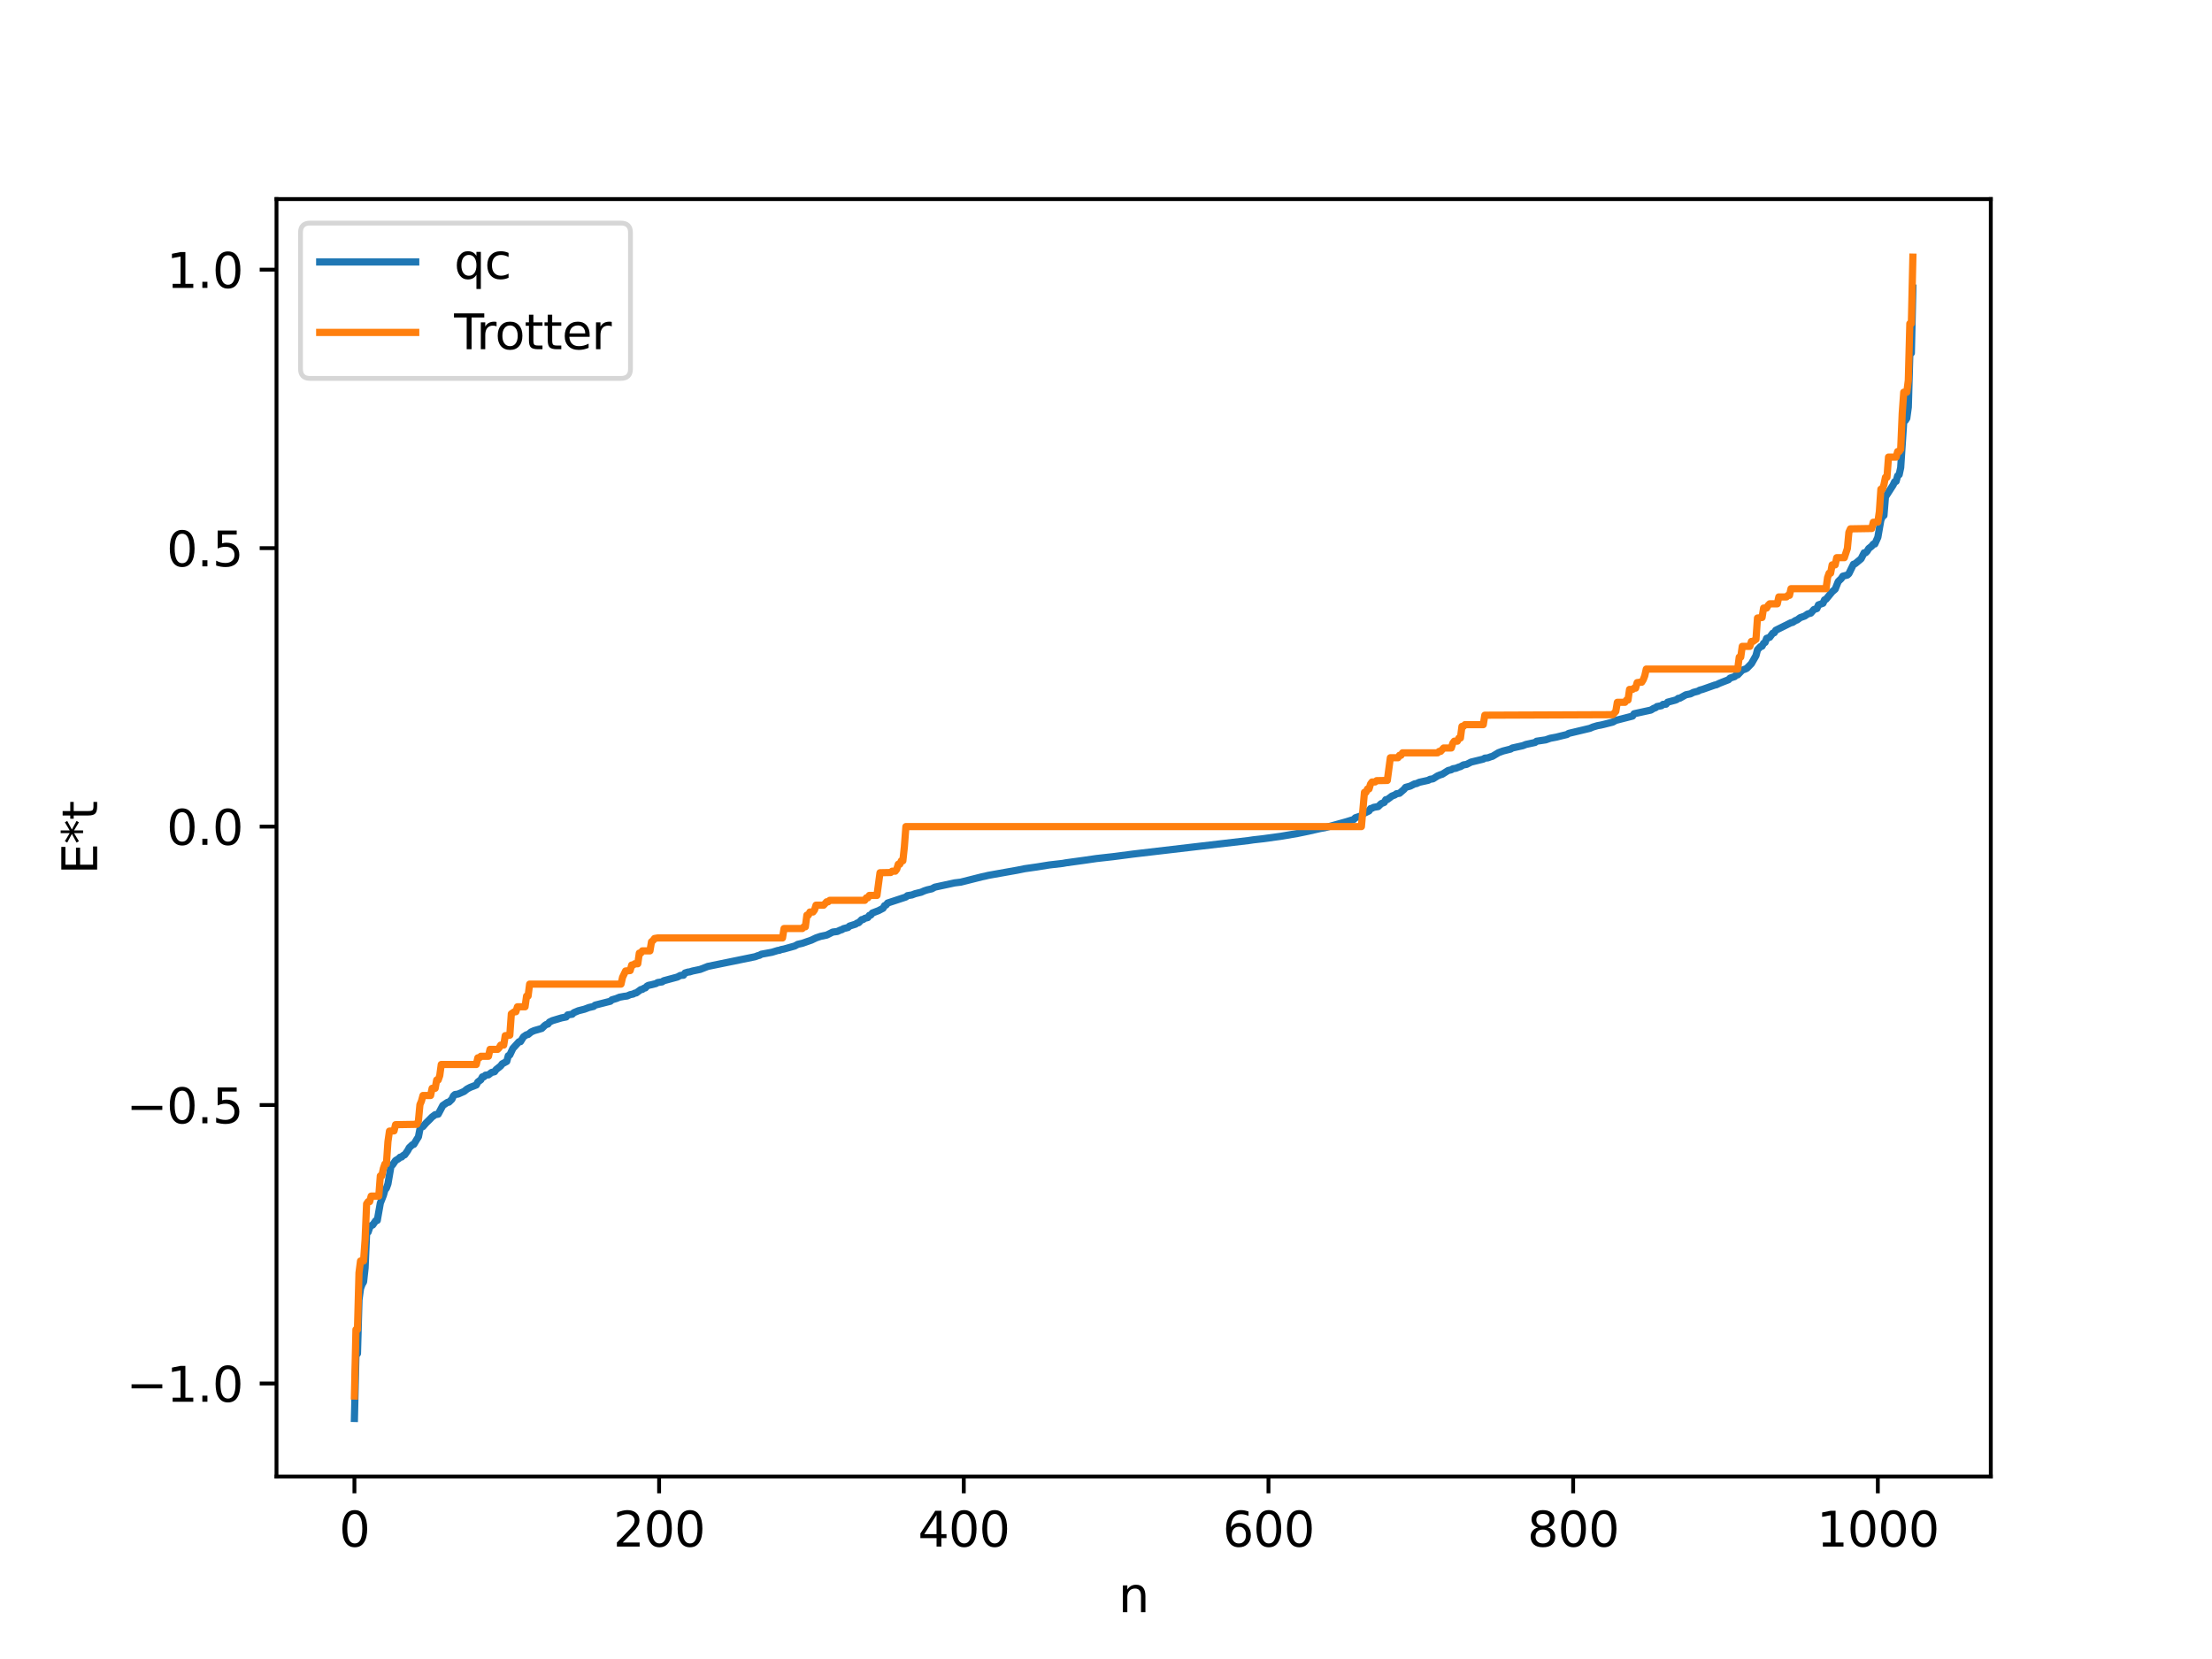 <?xml version="1.0" encoding="utf-8" standalone="no"?>
<!DOCTYPE svg PUBLIC "-//W3C//DTD SVG 1.1//EN"
  "http://www.w3.org/Graphics/SVG/1.1/DTD/svg11.dtd">
<svg xmlns:xlink="http://www.w3.org/1999/xlink" width="460.8pt" height="345.6pt" viewBox="0 0 460.8 345.6" xmlns="http://www.w3.org/2000/svg" version="1.1">
 <defs>
  <style type="text/css">*{stroke-linejoin: round; stroke-linecap: butt}</style>
 </defs>
 <g id="figure_1">
  <g id="patch_1">
   <path d="M 0 345.6 
L 460.8 345.6 
L 460.8 0 
L 0 0 
z
" style="fill: #ffffff"/>
  </g>
  <g id="axes_1">
   <g id="patch_2">
    <path d="M 57.6 307.584 
L 414.72 307.584 
L 414.72 41.472 
L 57.6 41.472 
z
" style="fill: #ffffff"/>
   </g>
   <g id="matplotlib.axis_1">
    <g id="xtick_1">
     <g id="line2d_1">
      <defs>
       <path id="mf27da57cc1" d="M 0 0 
L 0 3.5 
" style="stroke: #000000; stroke-width: 0.8"/>
      </defs>
      <g>
       <use xlink:href="#mf27da57cc1" x="73.833" y="307.584" style="stroke: #000000; stroke-width: 0.8"/>
      </g>
     </g>
     <g id="text_1">
      <!-- 0 -->
      <g transform="translate(70.651 322.182) scale(0.1 -0.1)">
       <defs>
        <path id="DejaVuSans-30" d="M 2034 4250 
Q 1547 4250 1301 3770 
Q 1056 3291 1056 2328 
Q 1056 1369 1301 889 
Q 1547 409 2034 409 
Q 2525 409 2770 889 
Q 3016 1369 3016 2328 
Q 3016 3291 2770 3770 
Q 2525 4250 2034 4250 
z
M 2034 4750 
Q 2819 4750 3233 4129 
Q 3647 3509 3647 2328 
Q 3647 1150 3233 529 
Q 2819 -91 2034 -91 
Q 1250 -91 836 529 
Q 422 1150 422 2328 
Q 422 3509 836 4129 
Q 1250 4750 2034 4750 
z
" transform="scale(0.016)"/>
       </defs>
       <use xlink:href="#DejaVuSans-30"/>
      </g>
     </g>
    </g>
    <g id="xtick_2">
     <g id="line2d_2">
      <g>
       <use xlink:href="#mf27da57cc1" x="137.304" y="307.584" style="stroke: #000000; stroke-width: 0.8"/>
      </g>
     </g>
     <g id="text_2">
      <!-- 200 -->
      <g transform="translate(127.76 322.182) scale(0.1 -0.1)">
       <defs>
        <path id="DejaVuSans-32" d="M 1228 531 
L 3431 531 
L 3431 0 
L 469 0 
L 469 531 
Q 828 903 1448 1529 
Q 2069 2156 2228 2338 
Q 2531 2678 2651 2914 
Q 2772 3150 2772 3378 
Q 2772 3750 2511 3984 
Q 2250 4219 1831 4219 
Q 1534 4219 1204 4116 
Q 875 4013 500 3803 
L 500 4441 
Q 881 4594 1212 4672 
Q 1544 4750 1819 4750 
Q 2544 4750 2975 4387 
Q 3406 4025 3406 3419 
Q 3406 3131 3298 2873 
Q 3191 2616 2906 2266 
Q 2828 2175 2409 1742 
Q 1991 1309 1228 531 
z
" transform="scale(0.016)"/>
       </defs>
       <use xlink:href="#DejaVuSans-32"/>
       <use xlink:href="#DejaVuSans-30" x="63.623"/>
       <use xlink:href="#DejaVuSans-30" x="127.246"/>
      </g>
     </g>
    </g>
    <g id="xtick_3">
     <g id="line2d_3">
      <g>
       <use xlink:href="#mf27da57cc1" x="200.775" y="307.584" style="stroke: #000000; stroke-width: 0.8"/>
      </g>
     </g>
     <g id="text_3">
      <!-- 400 -->
      <g transform="translate(191.231 322.182) scale(0.1 -0.1)">
       <defs>
        <path id="DejaVuSans-34" d="M 2419 4116 
L 825 1625 
L 2419 1625 
L 2419 4116 
z
M 2253 4666 
L 3047 4666 
L 3047 1625 
L 3713 1625 
L 3713 1100 
L 3047 1100 
L 3047 0 
L 2419 0 
L 2419 1100 
L 313 1100 
L 313 1709 
L 2253 4666 
z
" transform="scale(0.016)"/>
       </defs>
       <use xlink:href="#DejaVuSans-34"/>
       <use xlink:href="#DejaVuSans-30" x="63.623"/>
       <use xlink:href="#DejaVuSans-30" x="127.246"/>
      </g>
     </g>
    </g>
    <g id="xtick_4">
     <g id="line2d_4">
      <g>
       <use xlink:href="#mf27da57cc1" x="264.246" y="307.584" style="stroke: #000000; stroke-width: 0.8"/>
      </g>
     </g>
     <g id="text_4">
      <!-- 600 -->
      <g transform="translate(254.702 322.182) scale(0.1 -0.1)">
       <defs>
        <path id="DejaVuSans-36" d="M 2113 2584 
Q 1688 2584 1439 2293 
Q 1191 2003 1191 1497 
Q 1191 994 1439 701 
Q 1688 409 2113 409 
Q 2538 409 2786 701 
Q 3034 994 3034 1497 
Q 3034 2003 2786 2293 
Q 2538 2584 2113 2584 
z
M 3366 4563 
L 3366 3988 
Q 3128 4100 2886 4159 
Q 2644 4219 2406 4219 
Q 1781 4219 1451 3797 
Q 1122 3375 1075 2522 
Q 1259 2794 1537 2939 
Q 1816 3084 2150 3084 
Q 2853 3084 3261 2657 
Q 3669 2231 3669 1497 
Q 3669 778 3244 343 
Q 2819 -91 2113 -91 
Q 1303 -91 875 529 
Q 447 1150 447 2328 
Q 447 3434 972 4092 
Q 1497 4750 2381 4750 
Q 2619 4750 2861 4703 
Q 3103 4656 3366 4563 
z
" transform="scale(0.016)"/>
       </defs>
       <use xlink:href="#DejaVuSans-36"/>
       <use xlink:href="#DejaVuSans-30" x="63.623"/>
       <use xlink:href="#DejaVuSans-30" x="127.246"/>
      </g>
     </g>
    </g>
    <g id="xtick_5">
     <g id="line2d_5">
      <g>
       <use xlink:href="#mf27da57cc1" x="327.717" y="307.584" style="stroke: #000000; stroke-width: 0.8"/>
      </g>
     </g>
     <g id="text_5">
      <!-- 800 -->
      <g transform="translate(318.173 322.182) scale(0.1 -0.1)">
       <defs>
        <path id="DejaVuSans-38" d="M 2034 2216 
Q 1584 2216 1326 1975 
Q 1069 1734 1069 1313 
Q 1069 891 1326 650 
Q 1584 409 2034 409 
Q 2484 409 2743 651 
Q 3003 894 3003 1313 
Q 3003 1734 2745 1975 
Q 2488 2216 2034 2216 
z
M 1403 2484 
Q 997 2584 770 2862 
Q 544 3141 544 3541 
Q 544 4100 942 4425 
Q 1341 4750 2034 4750 
Q 2731 4750 3128 4425 
Q 3525 4100 3525 3541 
Q 3525 3141 3298 2862 
Q 3072 2584 2669 2484 
Q 3125 2378 3379 2068 
Q 3634 1759 3634 1313 
Q 3634 634 3220 271 
Q 2806 -91 2034 -91 
Q 1263 -91 848 271 
Q 434 634 434 1313 
Q 434 1759 690 2068 
Q 947 2378 1403 2484 
z
M 1172 3481 
Q 1172 3119 1398 2916 
Q 1625 2713 2034 2713 
Q 2441 2713 2670 2916 
Q 2900 3119 2900 3481 
Q 2900 3844 2670 4047 
Q 2441 4250 2034 4250 
Q 1625 4250 1398 4047 
Q 1172 3844 1172 3481 
z
" transform="scale(0.016)"/>
       </defs>
       <use xlink:href="#DejaVuSans-38"/>
       <use xlink:href="#DejaVuSans-30" x="63.623"/>
       <use xlink:href="#DejaVuSans-30" x="127.246"/>
      </g>
     </g>
    </g>
    <g id="xtick_6">
     <g id="line2d_6">
      <g>
       <use xlink:href="#mf27da57cc1" x="391.188" y="307.584" style="stroke: #000000; stroke-width: 0.8"/>
      </g>
     </g>
     <g id="text_6">
      <!-- 1000 -->
      <g transform="translate(378.463 322.182) scale(0.1 -0.1)">
       <defs>
        <path id="DejaVuSans-31" d="M 794 531 
L 1825 531 
L 1825 4091 
L 703 3866 
L 703 4441 
L 1819 4666 
L 2450 4666 
L 2450 531 
L 3481 531 
L 3481 0 
L 794 0 
L 794 531 
z
" transform="scale(0.016)"/>
       </defs>
       <use xlink:href="#DejaVuSans-31"/>
       <use xlink:href="#DejaVuSans-30" x="63.623"/>
       <use xlink:href="#DejaVuSans-30" x="127.246"/>
       <use xlink:href="#DejaVuSans-30" x="190.869"/>
      </g>
     </g>
    </g>
    <g id="text_7">
     <!-- n -->
     <g transform="translate(232.991 335.861) scale(0.1 -0.1)">
      <defs>
       <path id="DejaVuSans-6e" d="M 3513 2113 
L 3513 0 
L 2938 0 
L 2938 2094 
Q 2938 2591 2744 2837 
Q 2550 3084 2163 3084 
Q 1697 3084 1428 2787 
Q 1159 2491 1159 1978 
L 1159 0 
L 581 0 
L 581 3500 
L 1159 3500 
L 1159 2956 
Q 1366 3272 1645 3428 
Q 1925 3584 2291 3584 
Q 2894 3584 3203 3211 
Q 3513 2838 3513 2113 
z
" transform="scale(0.016)"/>
      </defs>
      <use xlink:href="#DejaVuSans-6e"/>
     </g>
    </g>
   </g>
   <g id="matplotlib.axis_2">
    <g id="ytick_1">
     <g id="line2d_7">
      <defs>
       <path id="mf8ceb47654" d="M 0 0 
L -3.5 0 
" style="stroke: #000000; stroke-width: 0.8"/>
      </defs>
      <g>
       <use xlink:href="#mf8ceb47654" x="57.6" y="288.21" style="stroke: #000000; stroke-width: 0.8"/>
      </g>
     </g>
     <g id="text_8">
      <!-- −1.0 -->
      <g transform="translate(26.317 292.009) scale(0.1 -0.1)">
       <defs>
        <path id="DejaVuSans-2212" d="M 678 2272 
L 4684 2272 
L 4684 1741 
L 678 1741 
L 678 2272 
z
" transform="scale(0.016)"/>
        <path id="DejaVuSans-2e" d="M 684 794 
L 1344 794 
L 1344 0 
L 684 0 
L 684 794 
z
" transform="scale(0.016)"/>
       </defs>
       <use xlink:href="#DejaVuSans-2212"/>
       <use xlink:href="#DejaVuSans-31" x="83.789"/>
       <use xlink:href="#DejaVuSans-2e" x="147.412"/>
       <use xlink:href="#DejaVuSans-30" x="179.199"/>
      </g>
     </g>
    </g>
    <g id="ytick_2">
     <g id="line2d_8">
      <g>
       <use xlink:href="#mf8ceb47654" x="57.6" y="230.202" style="stroke: #000000; stroke-width: 0.8"/>
      </g>
     </g>
     <g id="text_9">
      <!-- −0.5 -->
      <g transform="translate(26.317 234.001) scale(0.1 -0.1)">
       <defs>
        <path id="DejaVuSans-35" d="M 691 4666 
L 3169 4666 
L 3169 4134 
L 1269 4134 
L 1269 2991 
Q 1406 3038 1543 3061 
Q 1681 3084 1819 3084 
Q 2600 3084 3056 2656 
Q 3513 2228 3513 1497 
Q 3513 744 3044 326 
Q 2575 -91 1722 -91 
Q 1428 -91 1123 -41 
Q 819 9 494 109 
L 494 744 
Q 775 591 1075 516 
Q 1375 441 1709 441 
Q 2250 441 2565 725 
Q 2881 1009 2881 1497 
Q 2881 1984 2565 2268 
Q 2250 2553 1709 2553 
Q 1456 2553 1204 2497 
Q 953 2441 691 2322 
L 691 4666 
z
" transform="scale(0.016)"/>
       </defs>
       <use xlink:href="#DejaVuSans-2212"/>
       <use xlink:href="#DejaVuSans-30" x="83.789"/>
       <use xlink:href="#DejaVuSans-2e" x="147.412"/>
       <use xlink:href="#DejaVuSans-35" x="179.199"/>
      </g>
     </g>
    </g>
    <g id="ytick_3">
     <g id="line2d_9">
      <g>
       <use xlink:href="#mf8ceb47654" x="57.6" y="172.193" style="stroke: #000000; stroke-width: 0.8"/>
      </g>
     </g>
     <g id="text_10">
      <!-- 0.0 -->
      <g transform="translate(34.697 175.992) scale(0.1 -0.1)">
       <use xlink:href="#DejaVuSans-30"/>
       <use xlink:href="#DejaVuSans-2e" x="63.623"/>
       <use xlink:href="#DejaVuSans-30" x="95.41"/>
      </g>
     </g>
    </g>
    <g id="ytick_4">
     <g id="line2d_10">
      <g>
       <use xlink:href="#mf8ceb47654" x="57.6" y="114.185" style="stroke: #000000; stroke-width: 0.8"/>
      </g>
     </g>
     <g id="text_11">
      <!-- 0.5 -->
      <g transform="translate(34.697 117.984) scale(0.1 -0.1)">
       <use xlink:href="#DejaVuSans-30"/>
       <use xlink:href="#DejaVuSans-2e" x="63.623"/>
       <use xlink:href="#DejaVuSans-35" x="95.41"/>
      </g>
     </g>
    </g>
    <g id="ytick_5">
     <g id="line2d_11">
      <g>
       <use xlink:href="#mf8ceb47654" x="57.6" y="56.176" style="stroke: #000000; stroke-width: 0.8"/>
      </g>
     </g>
     <g id="text_12">
      <!-- 1.0 -->
      <g transform="translate(34.697 59.975) scale(0.1 -0.1)">
       <use xlink:href="#DejaVuSans-31"/>
       <use xlink:href="#DejaVuSans-2e" x="63.623"/>
       <use xlink:href="#DejaVuSans-30" x="95.41"/>
      </g>
     </g>
    </g>
    <g id="text_13">
     <!-- E*t -->
     <g transform="translate(20.238 182.148) rotate(-90) scale(0.1 -0.1)">
      <defs>
       <path id="DejaVuSans-45" d="M 628 4666 
L 3578 4666 
L 3578 4134 
L 1259 4134 
L 1259 2753 
L 3481 2753 
L 3481 2222 
L 1259 2222 
L 1259 531 
L 3634 531 
L 3634 0 
L 628 0 
L 628 4666 
z
" transform="scale(0.016)"/>
       <path id="DejaVuSans-2a" d="M 3009 3897 
L 1888 3291 
L 3009 2681 
L 2828 2375 
L 1778 3009 
L 1778 1831 
L 1422 1831 
L 1422 3009 
L 372 2375 
L 191 2681 
L 1313 3291 
L 191 3897 
L 372 4206 
L 1422 3572 
L 1422 4750 
L 1778 4750 
L 1778 3572 
L 2828 4206 
L 3009 3897 
z
" transform="scale(0.016)"/>
       <path id="DejaVuSans-74" d="M 1172 4494 
L 1172 3500 
L 2356 3500 
L 2356 3053 
L 1172 3053 
L 1172 1153 
Q 1172 725 1289 603 
Q 1406 481 1766 481 
L 2356 481 
L 2356 0 
L 1766 0 
Q 1100 0 847 248 
Q 594 497 594 1153 
L 594 3053 
L 172 3053 
L 172 3500 
L 594 3500 
L 594 4494 
L 1172 4494 
z
" transform="scale(0.016)"/>
      </defs>
      <use xlink:href="#DejaVuSans-45"/>
      <use xlink:href="#DejaVuSans-2a" x="63.184"/>
      <use xlink:href="#DejaVuSans-74" x="113.184"/>
     </g>
    </g>
   </g>
   <g id="line2d_12">
    <path d="M 73.833 295.488 
L 74.15 282.405 
L 74.467 281.974 
L 74.785 270.775 
L 75.102 268.447 
L 75.42 267.571 
L 75.737 267.043 
L 76.054 264.159 
L 76.372 256.92 
L 76.689 256.67 
L 77.006 255.721 
L 77.324 255.318 
L 77.641 255.195 
L 78.276 254.297 
L 78.593 254.234 
L 79.228 250.63 
L 79.862 249.024 
L 80.18 247.905 
L 80.497 247.507 
L 80.815 246.61 
L 81.449 242.93 
L 81.767 242.677 
L 82.401 241.758 
L 83.036 241.381 
L 83.353 241.059 
L 83.671 241.025 
L 83.988 240.702 
L 84.305 240.573 
L 84.94 239.682 
L 85.258 239.082 
L 85.892 238.482 
L 86.21 238.391 
L 86.844 237.323 
L 87.162 236.838 
L 87.479 235.227 
L 87.796 234.708 
L 88.114 234.678 
L 88.748 233.947 
L 89.383 233.329 
L 90.018 232.678 
L 90.653 232.21 
L 91.287 232.101 
L 92.239 230.299 
L 93.191 229.652 
L 93.509 229.603 
L 94.143 228.995 
L 94.461 228.293 
L 94.778 228.012 
L 95.413 227.92 
L 96.682 227.363 
L 97.317 226.851 
L 97.952 226.518 
L 99.221 226.025 
L 99.539 225.402 
L 100.173 224.931 
L 100.491 224.329 
L 100.808 224.322 
L 101.125 223.981 
L 101.76 223.912 
L 102.395 223.408 
L 103.029 223.259 
L 103.347 222.814 
L 104.299 222.054 
L 104.616 221.621 
L 105.568 221.112 
L 105.886 219.926 
L 106.203 219.765 
L 106.838 218.414 
L 108.107 217.016 
L 108.424 216.995 
L 109.059 215.981 
L 109.694 215.553 
L 110.011 215.502 
L 110.646 214.98 
L 111.281 214.697 
L 112.867 214.24 
L 113.502 213.621 
L 113.82 213.405 
L 114.137 213.335 
L 114.454 212.918 
L 115.089 212.612 
L 116.993 212.042 
L 117.945 211.853 
L 118.262 211.42 
L 119.215 211.281 
L 119.532 210.96 
L 120.484 210.561 
L 121.119 210.398 
L 121.753 210.237 
L 122.705 209.879 
L 123.658 209.659 
L 123.975 209.389 
L 127.148 208.58 
L 127.466 208.285 
L 128.418 208 
L 129.053 207.737 
L 130.005 207.562 
L 130.639 207.485 
L 131.274 207.208 
L 131.909 207.076 
L 132.226 206.889 
L 132.543 206.841 
L 133.496 206.146 
L 133.813 206.109 
L 134.13 205.867 
L 134.448 205.796 
L 134.765 205.438 
L 135.082 205.266 
L 135.717 205.135 
L 136.669 204.888 
L 136.986 204.683 
L 137.939 204.541 
L 138.256 204.309 
L 141.112 203.535 
L 141.747 203.195 
L 142.381 203.155 
L 142.699 202.695 
L 143.334 202.497 
L 143.651 202.47 
L 144.286 202.277 
L 145.872 201.942 
L 147.459 201.32 
L 157.297 199.304 
L 157.932 199.064 
L 158.249 199.007 
L 158.567 198.786 
L 160.788 198.378 
L 162.058 197.993 
L 162.375 197.966 
L 162.692 197.822 
L 163.327 197.696 
L 165.548 197.074 
L 166.183 196.725 
L 167.135 196.508 
L 169.039 195.841 
L 169.991 195.382 
L 170.943 195.059 
L 172.213 194.797 
L 173.482 194.165 
L 174.434 194.043 
L 175.069 193.747 
L 175.386 193.668 
L 175.704 193.456 
L 176.656 193.215 
L 176.973 192.917 
L 178.243 192.513 
L 178.56 192.279 
L 178.877 192.217 
L 179.512 191.575 
L 179.829 191.54 
L 180.147 191.307 
L 180.781 191.147 
L 181.099 190.692 
L 181.416 190.612 
L 181.734 190.195 
L 183.003 189.709 
L 183.955 189.208 
L 184.272 188.66 
L 184.59 188.529 
L 184.907 188.119 
L 188.715 186.862 
L 189.033 186.584 
L 189.985 186.429 
L 190.62 186.181 
L 191.254 186.021 
L 191.889 185.866 
L 192.524 185.585 
L 193.158 185.374 
L 194.11 185.159 
L 194.745 184.811 
L 198.871 183.921 
L 200.14 183.767 
L 204.583 182.647 
L 205.218 182.517 
L 205.853 182.359 
L 207.122 182.131 
L 211.882 181.283 
L 213.469 180.963 
L 216.008 180.601 
L 218.547 180.19 
L 221.403 179.862 
L 222.038 179.742 
L 225.846 179.218 
L 228.385 178.85 
L 231.876 178.458 
L 236.001 177.922 
L 237.588 177.733 
L 260.12 175.097 
L 261.072 174.954 
L 262.977 174.741 
L 266.785 174.221 
L 270.276 173.628 
L 271.545 173.368 
L 272.497 173.171 
L 275.036 172.594 
L 275.988 172.43 
L 280.431 171.196 
L 282.018 170.708 
L 282.335 170.362 
L 283.605 169.933 
L 283.922 169.549 
L 285.191 168.927 
L 285.509 168.443 
L 285.826 168.376 
L 286.143 168.191 
L 287.096 168.027 
L 287.73 167.412 
L 288.365 167.16 
L 288.682 166.591 
L 289 166.558 
L 289.634 166.092 
L 289.952 165.84 
L 290.586 165.596 
L 290.904 165.357 
L 291.539 165.256 
L 292.491 164.433 
L 292.808 164.025 
L 293.76 163.763 
L 294.712 163.28 
L 295.029 163.252 
L 295.664 162.965 
L 296.934 162.685 
L 297.568 162.541 
L 297.886 162.341 
L 298.52 162.244 
L 299.472 161.64 
L 300.107 161.38 
L 300.424 161.301 
L 301.694 160.501 
L 302.329 160.363 
L 302.646 160.147 
L 303.281 160.046 
L 303.915 159.788 
L 304.233 159.703 
L 304.867 159.34 
L 305.502 159.243 
L 306.454 158.756 
L 308.993 158.138 
L 309.31 157.937 
L 309.945 157.875 
L 310.58 157.639 
L 310.897 157.557 
L 312.167 156.795 
L 313.119 156.446 
L 314.071 156.203 
L 314.705 156.043 
L 315.023 155.83 
L 317.244 155.334 
L 317.879 155.082 
L 319.783 154.67 
L 320.1 154.411 
L 322.005 154.124 
L 322.957 153.793 
L 324.226 153.555 
L 325.178 153.315 
L 326.448 153.009 
L 326.765 152.783 
L 331.208 151.722 
L 331.843 151.45 
L 332.795 151.166 
L 333.429 151.056 
L 334.064 150.909 
L 335.968 150.427 
L 336.603 150.07 
L 340.094 149.174 
L 340.411 148.687 
L 343.902 147.924 
L 344.537 147.538 
L 344.854 147.455 
L 345.172 147.19 
L 346.124 147.008 
L 346.441 146.732 
L 347.076 146.692 
L 347.393 146.278 
L 348.98 145.856 
L 349.297 145.729 
L 349.615 145.474 
L 349.932 145.453 
L 351.201 144.735 
L 352.153 144.546 
L 352.788 144.228 
L 353.74 143.982 
L 354.058 143.78 
L 354.692 143.606 
L 357.231 142.71 
L 357.548 142.651 
L 358.183 142.345 
L 358.818 142.092 
L 360.087 141.6 
L 360.405 141.262 
L 361.357 140.953 
L 361.674 140.622 
L 361.991 140.588 
L 362.943 139.597 
L 363.578 139.375 
L 363.896 139.219 
L 364.848 138.252 
L 365.8 136.579 
L 366.117 135.363 
L 366.752 134.687 
L 367.069 134.618 
L 367.386 134.014 
L 367.704 133.836 
L 368.021 132.983 
L 368.656 132.761 
L 369.291 131.914 
L 369.608 131.813 
L 369.925 131.299 
L 373.099 129.719 
L 373.416 129.671 
L 374.051 129.255 
L 374.368 129.15 
L 375.003 128.673 
L 375.955 128.336 
L 376.59 127.895 
L 377.224 127.724 
L 377.859 126.985 
L 378.494 126.776 
L 378.811 126.013 
L 379.763 125.67 
L 380.081 124.959 
L 380.398 124.829 
L 381.667 123.279 
L 382.302 122.731 
L 382.937 121.143 
L 383.572 120.529 
L 383.889 120.031 
L 384.841 119.792 
L 385.158 119.497 
L 386.11 117.542 
L 386.428 117.451 
L 387.697 116.405 
L 388.332 115.154 
L 388.649 115.143 
L 388.967 114.813 
L 389.284 114.274 
L 389.919 113.766 
L 390.236 113.354 
L 390.553 113.327 
L 391.188 111.935 
L 391.823 108.312 
L 392.14 107.623 
L 392.458 107.385 
L 392.775 103.518 
L 394.362 101.05 
L 394.679 100.369 
L 394.996 100.273 
L 395.314 99.118 
L 395.631 98.878 
L 395.948 97.412 
L 396.583 87.824 
L 396.9 87.619 
L 397.218 87.135 
L 397.535 84.819 
L 397.853 73.772 
L 398.17 73.552 
L 398.487 60.012 
L 398.487 60.012 
" clip-path="url(#p10877e8a87)" style="fill: none; stroke: #1f77b4; stroke-width: 1.5; stroke-linecap: square"/>
   </g>
   <g id="line2d_13">
    <path d="M 73.833 290.818 
L 74.15 276.976 
L 74.467 276.976 
L 74.785 265.144 
L 75.102 262.686 
L 75.737 262.686 
L 76.054 258.259 
L 76.372 250.785 
L 76.689 250.326 
L 77.006 250.326 
L 77.324 249.17 
L 78.91 249.17 
L 79.228 244.954 
L 79.545 244.954 
L 79.862 243.427 
L 80.18 242.484 
L 80.497 242.484 
L 80.815 237.822 
L 81.132 235.627 
L 82.084 235.59 
L 82.401 234.291 
L 86.844 234.217 
L 87.162 233.506 
L 87.479 230.127 
L 87.796 229.38 
L 88.114 228.211 
L 89.7 228.211 
L 90.018 226.717 
L 90.653 226.717 
L 90.97 224.981 
L 91.287 224.981 
L 91.605 224.076 
L 91.922 221.75 
L 99.221 221.75 
L 99.539 220.364 
L 99.856 220.364 
L 100.173 220.036 
L 101.76 220.036 
L 102.077 218.6 
L 103.664 218.6 
L 103.981 218.276 
L 104.299 217.716 
L 104.934 217.716 
L 105.251 215.746 
L 106.203 215.646 
L 106.52 211.2 
L 107.155 210.761 
L 107.472 210.761 
L 107.79 209.737 
L 109.377 209.737 
L 109.694 207.49 
L 110.011 207.49 
L 110.329 205.008 
L 129.37 205.008 
L 129.687 203.597 
L 130.322 202.27 
L 131.274 202.186 
L 131.591 201.032 
L 131.909 201.032 
L 132.226 200.768 
L 132.861 200.768 
L 133.178 198.547 
L 133.496 198.547 
L 133.813 198.082 
L 135.4 198.082 
L 135.717 196.187 
L 136.034 195.932 
L 136.352 195.504 
L 136.986 195.396 
L 163.01 195.396 
L 163.327 193.43 
L 167.135 193.43 
L 167.453 193.071 
L 167.77 193.071 
L 168.087 190.638 
L 168.405 190.638 
L 168.722 189.988 
L 169.357 189.988 
L 169.674 189.569 
L 169.991 188.565 
L 171.578 188.565 
L 172.213 187.858 
L 172.53 187.858 
L 172.848 187.557 
L 180.147 187.557 
L 180.464 187.04 
L 180.781 187.04 
L 181.099 186.533 
L 182.686 186.533 
L 183.32 181.804 
L 185.542 181.762 
L 185.859 181.487 
L 186.494 181.487 
L 186.811 181.072 
L 187.129 180.032 
L 187.446 180.032 
L 187.763 179.328 
L 188.081 179.328 
L 188.398 176.387 
L 188.715 172.193 
L 283.605 172.193 
L 284.239 165.058 
L 284.557 165.058 
L 284.874 164.354 
L 285.191 164.354 
L 285.509 163.314 
L 285.826 162.899 
L 286.461 162.899 
L 286.778 162.624 
L 289 162.582 
L 289.634 157.853 
L 291.221 157.853 
L 291.539 157.346 
L 291.856 157.346 
L 292.173 156.829 
L 299.472 156.829 
L 299.79 156.529 
L 300.107 156.529 
L 300.742 155.821 
L 302.329 155.821 
L 302.646 154.817 
L 302.963 154.398 
L 303.598 154.398 
L 303.915 153.748 
L 304.233 153.748 
L 304.55 151.315 
L 304.867 151.315 
L 305.185 150.956 
L 308.993 150.956 
L 309.31 148.99 
L 335.968 148.882 
L 336.603 148.199 
L 336.92 146.304 
L 338.507 146.304 
L 338.824 145.839 
L 339.142 145.839 
L 339.459 143.618 
L 340.094 143.618 
L 340.411 143.354 
L 340.729 143.354 
L 341.046 142.2 
L 341.681 142.116 
L 341.998 142.116 
L 342.315 141.602 
L 342.633 140.789 
L 342.95 139.379 
L 361.991 139.379 
L 362.309 136.896 
L 362.626 136.896 
L 362.943 134.649 
L 364.53 134.649 
L 364.848 133.625 
L 365.165 133.625 
L 365.8 133.186 
L 366.117 128.74 
L 367.069 128.641 
L 367.386 126.671 
L 368.021 126.671 
L 368.339 126.11 
L 368.656 125.786 
L 370.243 125.786 
L 370.56 124.35 
L 372.147 124.35 
L 372.464 124.022 
L 372.781 124.022 
L 373.099 122.636 
L 380.398 122.636 
L 380.715 120.31 
L 381.033 119.406 
L 381.35 119.406 
L 381.667 117.67 
L 382.302 117.67 
L 382.62 116.175 
L 384.206 116.175 
L 384.841 114.259 
L 385.158 110.88 
L 385.476 110.169 
L 389.919 110.095 
L 390.236 108.796 
L 391.188 108.759 
L 391.505 106.564 
L 391.823 101.902 
L 392.14 101.902 
L 392.458 100.959 
L 392.775 99.432 
L 393.092 99.432 
L 393.41 95.216 
L 394.996 95.216 
L 395.314 94.06 
L 395.631 94.06 
L 395.948 93.601 
L 396.266 86.128 
L 396.583 81.7 
L 397.218 81.7 
L 397.535 79.243 
L 397.853 67.41 
L 398.17 67.41 
L 398.487 53.568 
L 398.487 53.568 
" clip-path="url(#p10877e8a87)" style="fill: none; stroke: #ff7f0e; stroke-width: 1.5; stroke-linecap: square"/>
   </g>
   <g id="patch_3">
    <path d="M 57.6 307.584 
L 57.6 41.472 
" style="fill: none; stroke: #000000; stroke-width: 0.8; stroke-linejoin: miter; stroke-linecap: square"/>
   </g>
   <g id="patch_4">
    <path d="M 414.72 307.584 
L 414.72 41.472 
" style="fill: none; stroke: #000000; stroke-width: 0.8; stroke-linejoin: miter; stroke-linecap: square"/>
   </g>
   <g id="patch_5">
    <path d="M 57.6 307.584 
L 414.72 307.584 
" style="fill: none; stroke: #000000; stroke-width: 0.8; stroke-linejoin: miter; stroke-linecap: square"/>
   </g>
   <g id="patch_6">
    <path d="M 57.6 41.472 
L 414.72 41.472 
" style="fill: none; stroke: #000000; stroke-width: 0.8; stroke-linejoin: miter; stroke-linecap: square"/>
   </g>
   <g id="legend_1">
    <g id="patch_7">
     <path d="M 64.6 78.828 
L 129.342 78.828 
Q 131.342 78.828 131.342 76.828 
L 131.342 48.472 
Q 131.342 46.472 129.342 46.472 
L 64.6 46.472 
Q 62.6 46.472 62.6 48.472 
L 62.6 76.828 
Q 62.6 78.828 64.6 78.828 
z
" style="fill: #ffffff; opacity: 0.8; stroke: #cccccc; stroke-linejoin: miter"/>
    </g>
    <g id="line2d_14">
     <path d="M 66.6 54.57 
L 76.6 54.57 
L 86.6 54.57 
" style="fill: none; stroke: #1f77b4; stroke-width: 1.5; stroke-linecap: square"/>
    </g>
    <g id="text_14">
     <!-- qc -->
     <g transform="translate(94.6 58.07) scale(0.1 -0.1)">
      <defs>
       <path id="DejaVuSans-71" d="M 947 1747 
Q 947 1113 1208 752 
Q 1469 391 1925 391 
Q 2381 391 2643 752 
Q 2906 1113 2906 1747 
Q 2906 2381 2643 2742 
Q 2381 3103 1925 3103 
Q 1469 3103 1208 2742 
Q 947 2381 947 1747 
z
M 2906 525 
Q 2725 213 2448 61 
Q 2172 -91 1784 -91 
Q 1150 -91 751 415 
Q 353 922 353 1747 
Q 353 2572 751 3078 
Q 1150 3584 1784 3584 
Q 2172 3584 2448 3432 
Q 2725 3281 2906 2969 
L 2906 3500 
L 3481 3500 
L 3481 -1331 
L 2906 -1331 
L 2906 525 
z
" transform="scale(0.016)"/>
       <path id="DejaVuSans-63" d="M 3122 3366 
L 3122 2828 
Q 2878 2963 2633 3030 
Q 2388 3097 2138 3097 
Q 1578 3097 1268 2742 
Q 959 2388 959 1747 
Q 959 1106 1268 751 
Q 1578 397 2138 397 
Q 2388 397 2633 464 
Q 2878 531 3122 666 
L 3122 134 
Q 2881 22 2623 -34 
Q 2366 -91 2075 -91 
Q 1284 -91 818 406 
Q 353 903 353 1747 
Q 353 2603 823 3093 
Q 1294 3584 2113 3584 
Q 2378 3584 2631 3529 
Q 2884 3475 3122 3366 
z
" transform="scale(0.016)"/>
      </defs>
      <use xlink:href="#DejaVuSans-71"/>
      <use xlink:href="#DejaVuSans-63" x="63.477"/>
     </g>
    </g>
    <g id="line2d_15">
     <path d="M 66.6 69.249 
L 76.6 69.249 
L 86.6 69.249 
" style="fill: none; stroke: #ff7f0e; stroke-width: 1.5; stroke-linecap: square"/>
    </g>
    <g id="text_15">
     <!-- Trotter -->
     <g transform="translate(94.6 72.749) scale(0.1 -0.1)">
      <defs>
       <path id="DejaVuSans-54" d="M -19 4666 
L 3928 4666 
L 3928 4134 
L 2272 4134 
L 2272 0 
L 1638 0 
L 1638 4134 
L -19 4134 
L -19 4666 
z
" transform="scale(0.016)"/>
       <path id="DejaVuSans-72" d="M 2631 2963 
Q 2534 3019 2420 3045 
Q 2306 3072 2169 3072 
Q 1681 3072 1420 2755 
Q 1159 2438 1159 1844 
L 1159 0 
L 581 0 
L 581 3500 
L 1159 3500 
L 1159 2956 
Q 1341 3275 1631 3429 
Q 1922 3584 2338 3584 
Q 2397 3584 2469 3576 
Q 2541 3569 2628 3553 
L 2631 2963 
z
" transform="scale(0.016)"/>
       <path id="DejaVuSans-6f" d="M 1959 3097 
Q 1497 3097 1228 2736 
Q 959 2375 959 1747 
Q 959 1119 1226 758 
Q 1494 397 1959 397 
Q 2419 397 2687 759 
Q 2956 1122 2956 1747 
Q 2956 2369 2687 2733 
Q 2419 3097 1959 3097 
z
M 1959 3584 
Q 2709 3584 3137 3096 
Q 3566 2609 3566 1747 
Q 3566 888 3137 398 
Q 2709 -91 1959 -91 
Q 1206 -91 779 398 
Q 353 888 353 1747 
Q 353 2609 779 3096 
Q 1206 3584 1959 3584 
z
" transform="scale(0.016)"/>
       <path id="DejaVuSans-65" d="M 3597 1894 
L 3597 1613 
L 953 1613 
Q 991 1019 1311 708 
Q 1631 397 2203 397 
Q 2534 397 2845 478 
Q 3156 559 3463 722 
L 3463 178 
Q 3153 47 2828 -22 
Q 2503 -91 2169 -91 
Q 1331 -91 842 396 
Q 353 884 353 1716 
Q 353 2575 817 3079 
Q 1281 3584 2069 3584 
Q 2775 3584 3186 3129 
Q 3597 2675 3597 1894 
z
M 3022 2063 
Q 3016 2534 2758 2815 
Q 2500 3097 2075 3097 
Q 1594 3097 1305 2825 
Q 1016 2553 972 2059 
L 3022 2063 
z
" transform="scale(0.016)"/>
      </defs>
      <use xlink:href="#DejaVuSans-54"/>
      <use xlink:href="#DejaVuSans-72" x="46.334"/>
      <use xlink:href="#DejaVuSans-6f" x="85.197"/>
      <use xlink:href="#DejaVuSans-74" x="146.379"/>
      <use xlink:href="#DejaVuSans-74" x="185.588"/>
      <use xlink:href="#DejaVuSans-65" x="224.797"/>
      <use xlink:href="#DejaVuSans-72" x="286.32"/>
     </g>
    </g>
   </g>
  </g>
 </g>
 <defs>
  <clipPath id="p10877e8a87">
   <rect x="57.6" y="41.472" width="357.12" height="266.112"/>
  </clipPath>
 </defs>
</svg>
